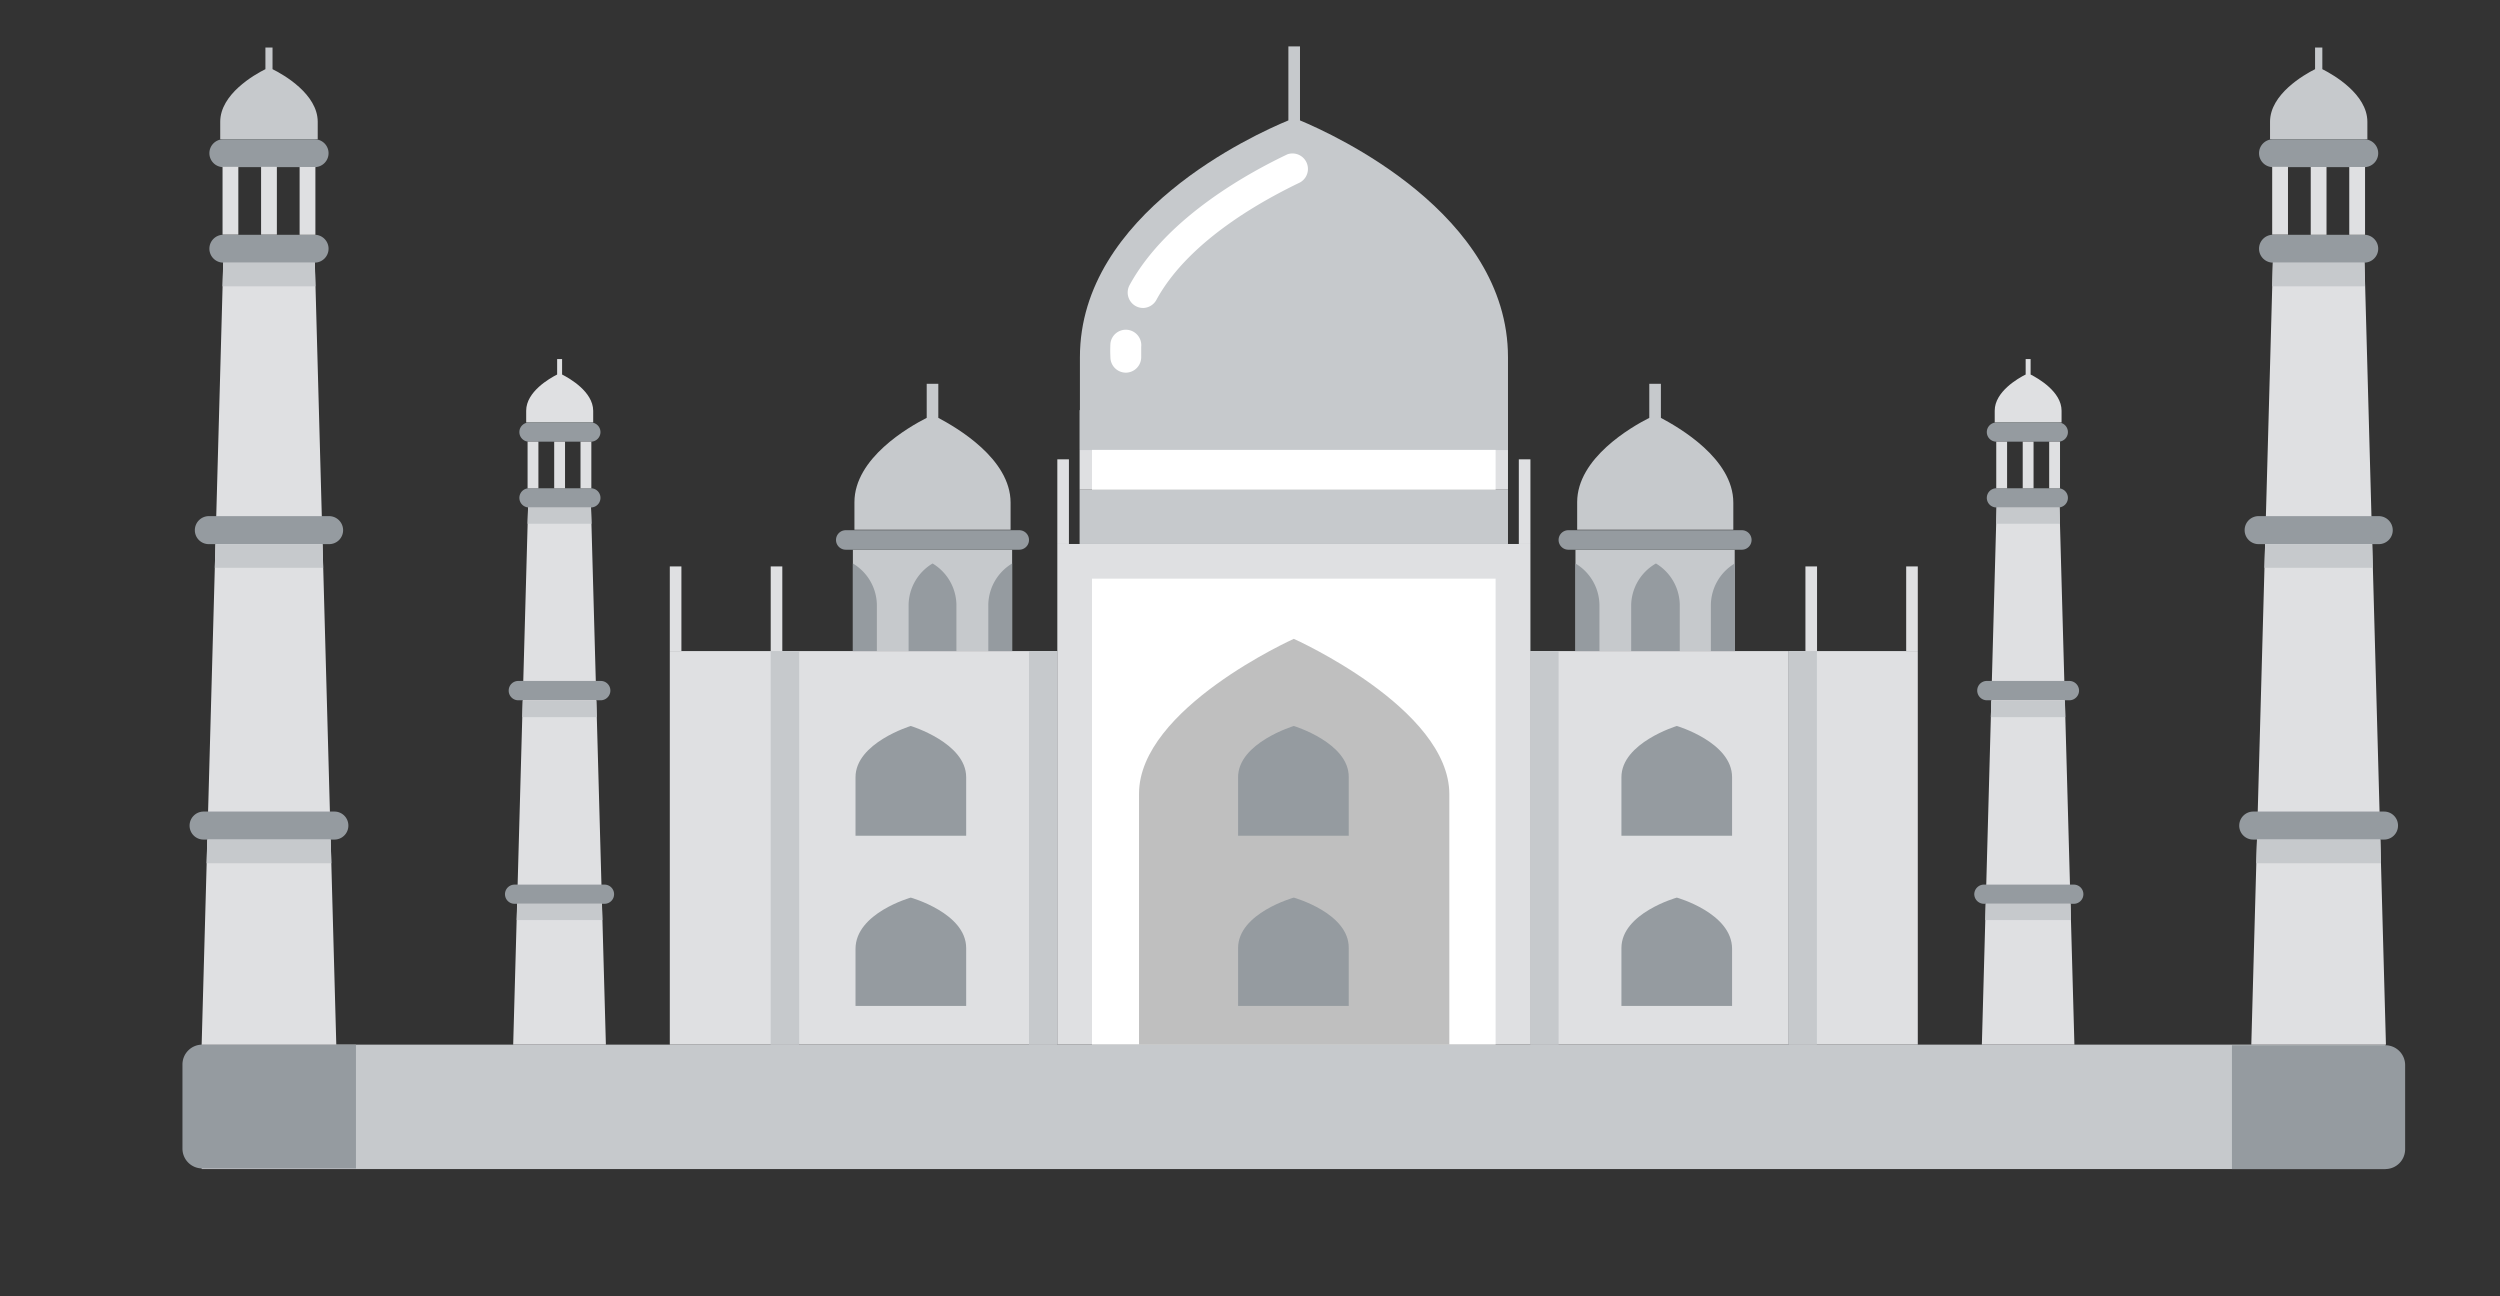 <svg id="_ÎÓÈ_1" data-name="—ÎÓÈ_1" xmlns="http://www.w3.org/2000/svg" viewBox="0 0 161.54 83.75"><rect x="0" y="0" width="161.54" height="83.75" fill="#333333" stroke="none"/><defs><style>.cls-1{fill:#dfe0e2;}.cls-2{fill:#fff;}.cls-3{fill:#c6c9cc;}.cls-4{fill:#959ba0;}.cls-5{fill:#bfbfbf;}</style></defs><rect class="cls-1" x="68.32" y="35.15" width="30.57" height="32.35"/><rect class="cls-2" x="68.55" y="39.41" width="30.11" height="26.08" transform="translate(136.05 -31.16) rotate(90)"/><rect class="cls-1" x="51.63" y="42.07" width="16.69" height="25.43"/><rect class="cls-1" x="43.28" y="42.07" width="8.35" height="25.43"/><rect class="cls-1" x="115.57" y="42.07" width="8.35" height="25.43"/><rect class="cls-1" x="98.88" y="42.07" width="16.69" height="25.43"/><rect class="cls-3" x="13.03" y="67.5" width="141.11" height="8.04"/><path class="cls-4" d="M13.07,67.5H23a0,0,0,0,1,0,0v8a0,0,0,0,1,0,0H13.07a1.28,1.28,0,0,1-1.28-1.28V68.78A1.28,1.28,0,0,1,13.07,67.5Z"/><rect class="cls-3" x="69.76" y="31.64" width="27.68" height="3.51"/><rect class="cls-1" x="69.76" y="29.07" width="27.68" height="2.57"/><rect class="cls-1" x="68.32" y="29.68" width="0.75" height="5.47"/><rect class="cls-1" x="49.8" y="36.6" width="0.75" height="5.47"/><rect class="cls-1" x="43.28" y="36.6" width="0.75" height="5.47"/><rect class="cls-1" x="116.66" y="36.6" width="0.75" height="5.47"/><rect class="cls-1" x="123.17" y="36.6" width="0.75" height="5.47"/><rect class="cls-1" x="98.14" y="29.68" width="0.75" height="5.47"/><rect class="cls-3" x="55.11" y="35.52" width="10.29" height="6.55"/><path class="cls-4" d="M65.86,35.52H54.65a.63.63,0,0,1-.63-.63h0a.63.63,0,0,1,.63-.63H65.86a.63.63,0,0,1,.63.63h0A.63.63,0,0,1,65.86,35.52Z"/><path class="cls-3" d="M84,7.78V3h-.75V7.78c-2.2.91-13.47,6-13.47,15.3v6H97.44v-6C97.44,13.8,86.18,8.69,84,7.78Z"/><path class="cls-2" d="M73.87,19.9a1,1,0,0,1-.48-.12,1,1,0,0,1-.4-1.36c2.45-4.49,8-7.4,10.2-8.45A1,1,0,0,1,84,11.79c-2.07,1-7.12,3.62-9.28,7.59A1,1,0,0,1,73.87,19.9Z"/><path class="cls-2" d="M72.75,24.08a1,1,0,0,1-1-1,8.46,8.46,0,0,1,0-.87,1,1,0,0,1,1.09-.9,1,1,0,0,1,.9,1.1c0,.22,0,.44,0,.67A1,1,0,0,1,72.75,24.08Z"/><path class="cls-3" d="M60.63,27V24.8h-.75V27c-1.16.59-4.67,2.6-4.67,5.45v1.78H65.3V32.48C65.3,29.63,61.79,27.62,60.63,27Z"/><rect class="cls-3" x="66.49" y="42.07" width="1.83" height="25.43"/><rect class="cls-3" x="49.8" y="42.07" width="1.83" height="25.43"/><rect class="cls-3" x="98.88" y="42.07" width="1.83" height="25.43"/><rect class="cls-3" x="115.57" y="42.07" width="1.83" height="25.43"/><path class="cls-5" d="M83.6,41.28s-10,4.49-10,10V67.5H93.65V51.32C93.65,45.77,83.6,41.28,83.6,41.28Z"/><path class="cls-4" d="M58.85,46.91S55.28,48,55.28,50.22V54h7.15V50.22C62.43,48,58.85,46.91,58.85,46.91Z"/><path class="cls-4" d="M60.26,36.41a3.17,3.17,0,0,0-1.55,2.66v3H61.8v-3A3.17,3.17,0,0,0,60.26,36.41Z"/><path class="cls-4" d="M83.6,46.91S80,48,80,50.22V54h7.15V50.22C87.18,48,83.6,46.91,83.6,46.91Z"/><path class="cls-4" d="M83.6,58S80,59,80,61.26V65h7.15V61.26C87.18,59,83.6,58,83.6,58Z"/><path class="cls-4" d="M58.85,58s-3.57,1-3.57,3.31V65h7.15V61.26C62.43,59,58.85,58,58.85,58Z"/><path class="cls-4" d="M108.35,46.91s3.57,1.05,3.57,3.31V54h-7.15V50.22C104.77,48,108.35,46.91,108.35,46.91Z"/><path class="cls-4" d="M108.35,58s3.57,1,3.57,3.31V65h-7.15V61.26C104.77,59,108.35,58,108.35,58Z"/><rect class="cls-3" x="69.76" y="26.5" width="27.68" height="2.57"/><path class="cls-4" d="M56.66,39.07a3.17,3.17,0,0,0-1.55-2.66v5.66h1.55Z"/><path class="cls-4" d="M63.86,39.07a3.17,3.17,0,0,1,1.54-2.66v5.66H63.86Z"/><rect class="cls-3" x="101.8" y="35.52" width="10.29" height="6.55"/><path class="cls-4" d="M101.34,35.52h11.21a.63.63,0,0,0,.63-.63h0a.63.63,0,0,0-.63-.63H101.34a.63.63,0,0,0-.63.63h0A.63.63,0,0,0,101.34,35.52Z"/><path class="cls-3" d="M107.32,27V24.8h-.75V27c-1.16.59-4.66,2.6-4.66,5.45v1.78H112V32.48C112,29.63,108.48,27.62,107.32,27Z"/><path class="cls-4" d="M107,36.41a3.17,3.17,0,0,1,1.54,2.66v3H105.4v-3A3.17,3.17,0,0,1,107,36.41Z"/><path class="cls-4" d="M110.55,39.07a3.17,3.17,0,0,1,1.54-2.66v5.66h-1.54Z"/><path class="cls-4" d="M103.35,39.07a3.17,3.17,0,0,0-1.55-2.66v5.66h1.55Z"/><polygon class="cls-1" points="21.73 67.5 13.03 67.5 14.45 16.07 20.32 16.07 21.73 67.5"/><path class="cls-3" d="M17.61,4.47V3.07h-.46v1.4c-.73.36-2.92,1.62-2.92,3.4V9h6.3V7.87C20.53,6.09,18.34,4.83,17.61,4.47Z"/><path class="cls-4" d="M21.61,52.44H13.16a.91.91,0,0,0-.91.91h0a.9.9,0,0,0,.91.9h8.45a.9.9,0,0,0,.9-.9h0A.9.9,0,0,0,21.61,52.44Z"/><path class="cls-4" d="M21.26,33.35H13.5a.91.91,0,0,0-.91.91h0a.9.9,0,0,0,.91.9h7.76a.9.9,0,0,0,.91-.9h0A.91.91,0,0,0,21.26,33.35Z"/><polygon class="cls-3" points="20.34 16.97 14.42 16.97 14.38 18.5 20.38 18.5 20.34 16.97"/><polygon class="cls-1" points="20.32 16.07 14.45 16.07 14.42 16.97 20.34 16.97 20.32 16.07"/><polygon class="cls-3" points="13.35 55.78 21.41 55.78 21.37 54.25 13.39 54.25 13.35 55.78"/><polygon class="cls-3" points="20.84 35.16 13.92 35.16 13.88 36.69 20.88 36.69 20.84 35.16"/><path class="cls-4" d="M20.33,15.17h-5.9a.9.9,0,0,0-.9.9h0a.9.9,0,0,0,.9.9h5.9a.9.9,0,0,0,.9-.9h0A.9.9,0,0,0,20.33,15.17Z"/><path class="cls-4" d="M20.33,9h-5.9a.9.9,0,0,0-.9.9h0a.9.9,0,0,0,.9.9h5.9a.9.9,0,0,0,.9-.9h0A.9.9,0,0,0,20.33,9Z"/><rect class="cls-1" x="16.87" y="10.78" width="1.02" height="4.38"/><rect class="cls-1" x="14.38" y="10.78" width="1.02" height="4.38"/><rect class="cls-1" x="19.37" y="10.78" width="1.02" height="4.38" transform="translate(39.75 25.95) rotate(180)"/><polygon class="cls-1" points="39.15 67.5 33.16 67.5 34.14 32.17 38.17 32.17 39.15 67.5"/><path class="cls-1" d="M36.32,24.2v-1H36v1c-.49.25-2,1.11-2,2.34v.76h4.33v-.76C38.32,25.31,36.81,24.45,36.32,24.2Z"/><path class="cls-4" d="M39.06,57.16H33.25a.62.62,0,0,0-.62.62h0a.62.62,0,0,0,.62.62h5.81a.62.62,0,0,0,.62-.62h0A.62.62,0,0,0,39.06,57.16Z"/><path class="cls-4" d="M38.82,44H33.49a.62.62,0,0,0-.62.62h0a.62.62,0,0,0,.62.63h5.33a.63.63,0,0,0,.62-.63h0A.62.62,0,0,0,38.82,44Z"/><polygon class="cls-3" points="38.19 32.79 34.12 32.79 34.09 33.84 38.22 33.84 38.19 32.79"/><polygon class="cls-1" points="38.17 32.17 34.14 32.17 34.12 32.79 38.19 32.79 38.17 32.17"/><polygon class="cls-3" points="33.39 59.45 38.92 59.45 38.89 58.4 33.42 58.4 33.39 59.45"/><polygon class="cls-3" points="38.53 45.28 33.78 45.28 33.75 46.34 38.56 46.34 38.53 45.28"/><path class="cls-4" d="M38.18,31.55h-4a.62.62,0,0,0-.62.62h0a.62.62,0,0,0,.62.62h4a.62.62,0,0,0,.62-.62h0A.62.62,0,0,0,38.18,31.55Z"/><path class="cls-4" d="M38.18,27.3h-4a.62.62,0,0,0-.62.62h0a.62.62,0,0,0,.62.62h4a.62.62,0,0,0,.62-.62h0A.62.62,0,0,0,38.18,27.3Z"/><rect class="cls-1" x="35.81" y="28.54" width="0.7" height="3.01"/><rect class="cls-1" x="34.09" y="28.54" width="0.7" height="3.01"/><rect class="cls-1" x="37.52" y="28.54" width="0.7" height="3.01" transform="translate(75.73 60.09) rotate(180)"/><polygon class="cls-1" points="128.06 67.5 134.04 67.5 133.06 32.17 129.03 32.17 128.06 67.5"/><path class="cls-1" d="M130.89,24.2v-1h.32v1c.49.25,2,1.11,2,2.34v.76h-4.32v-.76C128.89,25.31,130.39,24.45,130.89,24.2Z"/><path class="cls-4" d="M128.15,57.16H134a.62.62,0,0,1,.62.62h0a.62.62,0,0,1-.62.62h-5.8a.63.63,0,0,1-.63-.62h0A.63.63,0,0,1,128.15,57.16Z"/><path class="cls-4" d="M128.38,44h5.33a.63.63,0,0,1,.63.62h0a.63.63,0,0,1-.63.63h-5.33a.63.63,0,0,1-.62-.63h0A.62.62,0,0,1,128.38,44Z"/><polygon class="cls-3" points="129.01 32.79 133.08 32.79 133.11 33.84 128.99 33.84 129.01 32.79"/><polygon class="cls-1" points="129.03 32.17 133.06 32.17 133.08 32.79 129.01 32.79 129.03 32.17"/><polygon class="cls-3" points="133.82 59.45 128.28 59.45 128.31 58.4 133.79 58.4 133.82 59.45"/><polygon class="cls-3" points="128.67 45.28 133.43 45.28 133.45 46.34 128.64 46.34 128.67 45.28"/><path class="cls-4" d="M129,31.55h4a.62.62,0,0,1,.62.62h0a.62.62,0,0,1-.62.62h-4a.62.62,0,0,1-.62-.62h0A.62.62,0,0,1,129,31.55Z"/><path class="cls-4" d="M129,27.3h4a.62.62,0,0,1,.62.62h0a.62.62,0,0,1-.62.62h-4a.62.62,0,0,1-.62-.62h0A.62.62,0,0,1,129,27.3Z"/><rect class="cls-1" x="130.7" y="28.54" width="0.7" height="3.01" transform="translate(262.1 60.09) rotate(180)"/><rect class="cls-1" x="132.41" y="28.54" width="0.7" height="3.01" transform="translate(265.52 60.09) rotate(180)"/><rect class="cls-1" x="128.99" y="28.54" width="0.7" height="3.01"/><path class="cls-4" d="M145.51,67.5h9.91a0,0,0,0,1,0,0v8a0,0,0,0,1,0,0h-9.91a1.28,1.28,0,0,1-1.28-1.28V68.78A1.28,1.28,0,0,1,145.51,67.5Z" transform="translate(299.64 143.04) rotate(180)"/><polygon class="cls-1" points="145.47 67.5 154.17 67.5 152.76 16.07 146.89 16.07 145.47 67.5"/><path class="cls-3" d="M149.59,4.47V3.07h.47v1.4c.72.36,2.91,1.62,2.91,3.4V9h-6.29V7.87C146.68,6.09,148.87,4.83,149.59,4.47Z"/><path class="cls-4" d="M145.6,52.44h8.45a.9.9,0,0,1,.9.91h0a.9.9,0,0,1-.9.9H145.6a.9.9,0,0,1-.91-.9h0A.91.91,0,0,1,145.6,52.44Z"/><path class="cls-4" d="M145.94,33.35h7.76a.91.91,0,0,1,.91.91h0a.9.9,0,0,1-.91.9h-7.76a.9.9,0,0,1-.9-.9h0A.9.9,0,0,1,145.94,33.35Z"/><polygon class="cls-3" points="146.86 16.97 152.78 16.97 152.82 18.5 146.82 18.5 146.86 16.97"/><polygon class="cls-1" points="146.89 16.07 152.76 16.07 152.78 16.97 146.86 16.97 146.89 16.07"/><polygon class="cls-3" points="153.85 55.78 145.79 55.78 145.84 54.25 153.81 54.25 153.85 55.78"/><polygon class="cls-3" points="146.36 35.16 153.28 35.16 153.32 36.69 146.32 36.69 146.36 35.16"/><path class="cls-4" d="M146.87,15.17h5.9a.9.9,0,0,1,.9.9h0a.9.9,0,0,1-.9.9h-5.9a.9.9,0,0,1-.9-.9h0A.9.9,0,0,1,146.87,15.17Z"/><path class="cls-4" d="M146.87,9h5.9a.9.9,0,0,1,.9.9h0a.9.9,0,0,1-.9.9h-5.9a.9.9,0,0,1-.9-.9h0A.9.9,0,0,1,146.87,9Z"/><rect class="cls-1" x="149.31" y="10.78" width="1.02" height="4.38" transform="translate(299.64 25.95) rotate(180)"/><rect class="cls-1" x="151.81" y="10.78" width="1.02" height="4.38" transform="translate(304.63 25.95) rotate(180)"/><rect class="cls-1" x="146.82" y="10.78" width="1.02" height="4.38"/><rect class="cls-2" x="70.56" y="29.07" width="26.08" height="2.57"/></svg>